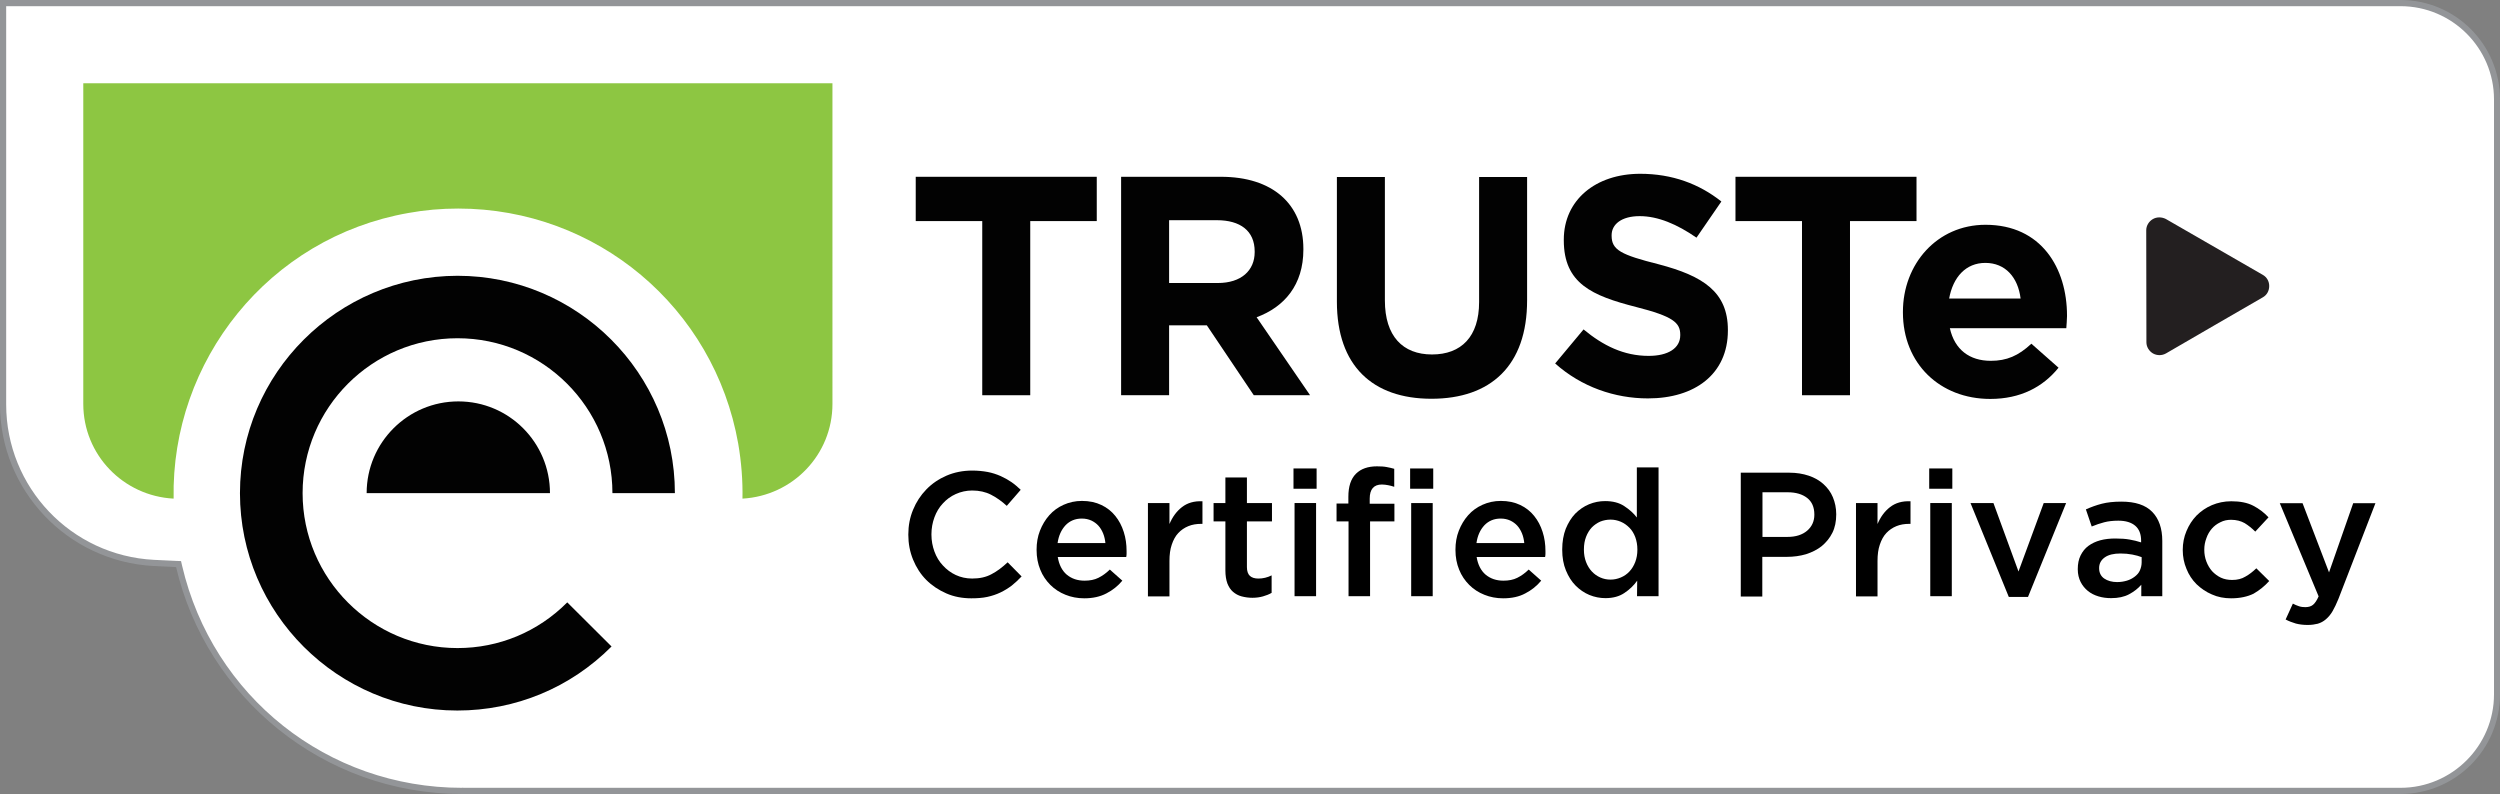 <?xml version="1.0" encoding="utf-8"?>
<!-- Generator: Adobe Illustrator 19.0.0, SVG Export Plug-In . SVG Version: 6.00 Build 0)  -->
<svg version="1.1" id="Layer_1" xmlns="http://www.w3.org/2000/svg" xmlns:xlink="http://www.w3.org/1999/xlink" x="0px" y="0px"
	 viewBox="0 0 141.69 45" enable-background="new 0 0 141.69 45" xml:space="preserve">
<rect x="0" y="0" width="141.69" height="45" fill="#808080" stroke="none"/>
<g>
	<defs>
		<rect id="SVGID_1_" width="141.69" height="45"/>
	</defs>
	<clipPath id="SVGID_2_">
		<use xlink:href="#SVGID_1_"  overflow="visible"/>
	</clipPath>
	<path clip-path="url(#SVGID_2_)" fill="#FFFFFF" d="M26.21,44.83c-7.73,0-14.32-5.23-16.06-12.72l-0.03-0.13l-1.4-0.07
		c-4.79-0.25-8.55-4.19-8.55-8.98V0.18h135.87c3.02,0,5.47,2.45,5.47,5.47v33.71c0,3.02-2.46,5.47-5.47,5.47H26.21z"/>
	<path clip-path="url(#SVGID_2_)" fill="#939598" d="M136.05,0.35c2.92,0,5.3,2.37,5.3,5.29v33.71c0,2.92-2.38,5.3-5.3,5.3
		l-109.79,0l-0.02-0.01l-0.06,0.01c-7.61,0-14.13-5.18-15.86-12.59l-0.06-0.26L10,31.79l-1.27-0.06c-4.7-0.24-8.38-4.11-8.38-8.81
		V0.35H136.05 M136.05,0H0v22.92c0,4.88,3.83,8.9,8.71,9.16l1.27,0.06C11.7,39.5,18.31,45,26.18,45l0.02,0l0.01,0h109.83
		c3.12,0,5.65-2.52,5.65-5.65V5.64C141.69,2.53,139.17,0,136.05,0"/>
	<path clip-path="url(#SVGID_2_)" fill="#8DC642" d="M4.72,4.72v18.17c0,2.89,2.27,5.22,5.12,5.37c-0.15-7.81,5.39-14.8,13.31-16.19
		c0.93-0.17,1.87-0.25,2.82-0.25c7.84,0,14.51,5.61,15.87,13.33c0.18,1.05,0.26,2.09,0.24,3.11c2.85-0.16,5.1-2.49,5.1-5.37V4.72
		H4.72z"/>
	<path clip-path="url(#SVGID_2_)" fill="#020202" d="M20.78,27.95c0-2.87,2.33-5.2,5.2-5.2c2.87,0,5.19,2.33,5.19,5.2H20.78z
		 M13.6,27.95c0,6.8,5.54,12.32,12.32,12.32c3.3,0,6.41-1.29,8.74-3.63l-2.51-2.5c-1.66,1.67-3.87,2.59-6.22,2.59
		c-4.84,0-8.78-3.94-8.78-8.78c0-4.84,3.93-8.78,8.78-8.78c4.85,0,8.78,3.94,8.78,8.78h3.54c0-6.79-5.53-12.32-12.32-12.32
		C19.14,15.64,13.6,21.16,13.6,27.95"/>
</g>
<g>
	<defs>
		<rect id="SVGID_3_" width="141.69" height="45"/>
	</defs>
	<clipPath id="SVGID_4_">
		<use xlink:href="#SVGID_3_"  overflow="visible"/>
	</clipPath>
	<path clip-path="url(#SVGID_4_)" fill="#231F20" d="M122.01,12.42c-0.22,0.13-0.37,0.37-0.37,0.63l0.01,6.35
		c0,0.26,0.15,0.5,0.37,0.63c0.23,0.13,0.51,0.13,0.74,0l2.74-1.59l2.75-1.59c0.23-0.13,0.36-0.37,0.36-0.64
		c0-0.26-0.13-0.5-0.36-0.63l-5.5-3.17C122.51,12.29,122.23,12.29,122.01,12.42"/>
	<polygon clip-path="url(#SVGID_4_)" fill="#020202" points="58.39,12.53 58.39,22.4 55.67,22.4 55.67,12.53 51.9,12.53 51.9,10.02 
		62.16,10.02 62.16,12.53 	"/>
	<path clip-path="url(#SVGID_4_)" fill="#020202" d="M71.06,22.4l-2.66-3.96h-2.14v3.96h-2.72V10.02h5.66
		c2.92,0,4.67,1.54,4.67,4.09v0.04c0,2-1.08,3.25-2.65,3.83l3.03,4.42H71.06z M71.11,14.25c0-1.17-0.82-1.77-2.14-1.77h-2.71v3.56
		h2.76c1.33,0,2.09-0.71,2.09-1.75V14.25z"/>
	<path clip-path="url(#SVGID_4_)" fill="#020202" d="M81.13,22.6c-3.33,0-5.36-1.86-5.36-5.5v-7.07h2.72v7
		c0,2.02,1.01,3.06,2.67,3.06c1.66,0,2.67-1.01,2.67-2.97v-7.09h2.72V17C86.56,20.75,84.46,22.6,81.13,22.6"/>
	<path clip-path="url(#SVGID_4_)" fill="#020202" d="M93.4,22.58c-1.88,0-3.77-0.65-5.26-1.98l1.61-1.93
		c1.11,0.92,2.28,1.5,3.69,1.5c1.11,0,1.79-0.44,1.79-1.17v-0.03c0-0.69-0.42-1.04-2.5-1.57c-2.5-0.64-4.1-1.33-4.1-3.78v-0.04
		c0-2.24,1.8-3.73,4.33-3.73c1.81,0,3.34,0.57,4.6,1.57l-1.41,2.05c-1.1-0.76-2.18-1.22-3.22-1.22c-1.04,0-1.59,0.47-1.59,1.08v0.03
		c0,0.81,0.53,1.08,2.67,1.62c2.51,0.66,3.92,1.56,3.92,3.72v0.03C97.93,21.2,96.06,22.58,93.4,22.58"/>
	<polygon clip-path="url(#SVGID_4_)" fill="#020202" points="104.85,12.53 104.85,22.4 102.13,22.4 102.13,12.53 98.36,12.53 
		98.36,10.02 108.62,10.02 108.62,12.53 	"/>
	<path clip-path="url(#SVGID_4_)" fill="#020202" d="M117.11,18.6h-6.6c0.27,1.22,1.12,1.85,2.32,1.85c0.9,0,1.56-0.28,2.3-0.97
		l1.54,1.36c-0.89,1.1-2.16,1.77-3.87,1.77c-2.85,0-4.95-2-4.95-4.9v-0.04c0-2.7,1.93-4.93,4.68-4.93c3.17,0,4.62,2.46,4.62,5.15
		v0.03C117.14,18.19,117.13,18.35,117.11,18.6 M112.52,14.9c-1.1,0-1.83,0.8-2.05,2.02h4.05C114.37,15.72,113.66,14.9,112.52,14.9"
		/>
</g>
<g>
	<path d="M55.05,33.91c-0.51,0-0.99-0.09-1.42-0.28c-0.43-0.19-0.81-0.44-1.13-0.76c-0.32-0.32-0.57-0.71-0.75-1.15
		c-0.18-0.44-0.27-0.91-0.27-1.41v-0.02c0-0.5,0.09-0.97,0.27-1.4c0.18-0.44,0.43-0.82,0.75-1.15c0.32-0.33,0.7-0.59,1.14-0.78
		s0.93-0.29,1.46-0.29c0.32,0,0.61,0.03,0.88,0.08c0.26,0.05,0.5,0.13,0.73,0.23c0.22,0.1,0.42,0.21,0.61,0.34
		c0.19,0.13,0.36,0.28,0.53,0.44l-0.79,0.91c-0.28-0.26-0.58-0.47-0.89-0.63s-0.67-0.24-1.07-0.24c-0.33,0-0.64,0.07-0.93,0.2
		s-0.53,0.31-0.73,0.53c-0.21,0.22-0.37,0.49-0.48,0.79s-0.17,0.62-0.17,0.96v0.02c0,0.34,0.06,0.66,0.17,0.96
		c0.11,0.3,0.27,0.57,0.48,0.79c0.21,0.23,0.45,0.41,0.73,0.54s0.59,0.2,0.93,0.2c0.43,0,0.79-0.08,1.1-0.25
		c0.31-0.16,0.61-0.39,0.91-0.67l0.79,0.8c-0.18,0.19-0.37,0.37-0.56,0.52c-0.2,0.15-0.41,0.28-0.64,0.39
		c-0.23,0.11-0.47,0.19-0.74,0.25S55.37,33.91,55.05,33.91z"/>
	<path d="M61.45,33.91c-0.38,0-0.74-0.07-1.06-0.2c-0.33-0.13-0.62-0.32-0.86-0.56c-0.24-0.24-0.44-0.53-0.57-0.86
		c-0.14-0.34-0.21-0.71-0.21-1.12v-0.02c0-0.38,0.06-0.74,0.19-1.07c0.13-0.33,0.3-0.62,0.53-0.88s0.5-0.45,0.81-0.59
		c0.31-0.14,0.66-0.22,1.04-0.22c0.42,0,0.79,0.08,1.1,0.23c0.32,0.15,0.58,0.36,0.79,0.62c0.21,0.26,0.37,0.56,0.48,0.91
		c0.11,0.34,0.16,0.7,0.16,1.08c0,0.05,0,0.11,0,0.17c0,0.06-0.01,0.11-0.02,0.17h-3.88c0.07,0.43,0.24,0.77,0.51,1
		c0.28,0.23,0.61,0.34,1.01,0.34c0.3,0,0.56-0.05,0.78-0.16c0.22-0.11,0.44-0.26,0.65-0.47l0.71,0.63c-0.25,0.3-0.55,0.54-0.9,0.72
		C62.35,33.82,61.93,33.91,61.45,33.91z M62.65,30.78c-0.02-0.19-0.06-0.38-0.13-0.55c-0.07-0.17-0.16-0.32-0.27-0.44
		c-0.11-0.12-0.25-0.22-0.4-0.29c-0.16-0.07-0.33-0.11-0.54-0.11c-0.37,0-0.68,0.13-0.92,0.38c-0.24,0.26-0.39,0.59-0.45,1.01H62.65
		z"/>
	<path d="M65.06,28.51h1.22v1.19c0.17-0.4,0.4-0.72,0.71-0.96c0.31-0.24,0.69-0.35,1.16-0.33v1.28h-0.07
		c-0.27,0-0.51,0.04-0.73,0.13c-0.22,0.09-0.41,0.22-0.57,0.39s-0.28,0.39-0.37,0.66c-0.09,0.26-0.13,0.57-0.13,0.92v2.01h-1.22
		V28.51z"/>
	<path d="M70.98,33.88c-0.22,0-0.42-0.03-0.61-0.08c-0.19-0.05-0.35-0.14-0.49-0.26s-0.24-0.28-0.32-0.48
		c-0.07-0.2-0.11-0.44-0.11-0.73v-2.78h-0.67v-1.04h0.67v-1.45h1.22v1.45h1.42v1.04h-1.42v2.59c0,0.23,0.06,0.4,0.17,0.5
		c0.11,0.1,0.27,0.15,0.48,0.15c0.26,0,0.51-0.06,0.75-0.18v0.99c-0.15,0.09-0.32,0.15-0.49,0.2S71.2,33.88,70.98,33.88z"/>
	<path d="M73.31,26.55h1.31v1.15h-1.31V26.55z M73.37,28.51h1.22v5.28h-1.22V28.51z"/>
	<path d="M76.42,29.55h-0.67v-1.01h0.67v-0.38c0-0.59,0.14-1.02,0.43-1.31c0.28-0.28,0.68-0.42,1.19-0.42c0.21,0,0.4,0.01,0.55,0.04
		c0.15,0.03,0.3,0.06,0.43,0.1v1.02c-0.12-0.04-0.23-0.07-0.34-0.09c-0.11-0.02-0.23-0.04-0.36-0.04c-0.46,0-0.69,0.27-0.69,0.8
		v0.29h1.4v1h-1.38v4.24h-1.22V29.55z M79.92,26.55h1.31v1.15h-1.31V26.55z M79.98,28.51h1.22v5.28h-1.22V28.51z"/>
	<path d="M85.19,33.91c-0.38,0-0.74-0.07-1.06-0.2c-0.33-0.13-0.62-0.32-0.86-0.56c-0.24-0.24-0.44-0.53-0.57-0.86
		c-0.14-0.34-0.21-0.71-0.21-1.12v-0.02c0-0.38,0.06-0.74,0.19-1.07c0.13-0.33,0.3-0.62,0.53-0.88s0.5-0.45,0.81-0.59
		c0.31-0.14,0.66-0.22,1.04-0.22c0.42,0,0.79,0.08,1.1,0.23c0.32,0.15,0.58,0.36,0.79,0.62c0.21,0.26,0.37,0.56,0.48,0.91
		c0.11,0.34,0.16,0.7,0.16,1.08c0,0.05,0,0.11,0,0.17c0,0.06-0.01,0.11-0.02,0.17h-3.88c0.07,0.43,0.24,0.77,0.51,1
		c0.28,0.23,0.61,0.34,1.01,0.34c0.3,0,0.56-0.05,0.78-0.16c0.22-0.11,0.44-0.26,0.65-0.47l0.71,0.63c-0.25,0.3-0.55,0.54-0.9,0.72
		C86.1,33.82,85.68,33.91,85.19,33.91z M86.39,30.78c-0.02-0.19-0.06-0.38-0.13-0.55c-0.07-0.17-0.16-0.32-0.27-0.44
		c-0.11-0.12-0.25-0.22-0.4-0.29c-0.16-0.07-0.33-0.11-0.54-0.11c-0.37,0-0.68,0.13-0.92,0.38c-0.24,0.26-0.39,0.59-0.45,1.01H86.39
		z"/>
	<path d="M90.99,33.9c-0.31,0-0.62-0.06-0.91-0.18c-0.29-0.12-0.55-0.3-0.78-0.53s-0.41-0.52-0.55-0.86
		c-0.14-0.34-0.21-0.73-0.21-1.17v-0.02c0-0.44,0.07-0.83,0.2-1.17c0.14-0.34,0.32-0.63,0.54-0.86c0.23-0.23,0.49-0.41,0.78-0.53
		s0.6-0.18,0.91-0.18c0.43,0,0.79,0.09,1.08,0.28c0.29,0.19,0.53,0.4,0.72,0.65v-2.84H94v7.3h-1.22l0.01-0.88
		c-0.19,0.27-0.44,0.51-0.73,0.7C91.78,33.8,91.42,33.9,90.99,33.9z M91.28,32.85c0.2,0,0.39-0.04,0.58-0.12s0.35-0.19,0.49-0.34
		c0.14-0.15,0.25-0.33,0.33-0.54c0.08-0.21,0.12-0.44,0.12-0.69v-0.02c0-0.25-0.04-0.48-0.12-0.7c-0.08-0.21-0.19-0.39-0.33-0.53
		s-0.3-0.26-0.49-0.34c-0.19-0.08-0.38-0.12-0.58-0.12c-0.21,0-0.4,0.04-0.58,0.11c-0.18,0.08-0.34,0.19-0.48,0.33
		c-0.14,0.15-0.25,0.33-0.33,0.54s-0.12,0.44-0.12,0.71v0.02c0,0.25,0.04,0.48,0.12,0.69s0.19,0.39,0.33,0.54
		c0.14,0.15,0.3,0.26,0.48,0.34C90.88,32.81,91.07,32.85,91.28,32.85z"/>
	<path d="M98.65,26.79h2.76c0.41,0,0.77,0.06,1.1,0.17s0.61,0.27,0.84,0.48s0.41,0.45,0.53,0.74c0.12,0.29,0.19,0.61,0.19,0.96v0.02
		c0,0.39-0.07,0.74-0.22,1.04c-0.15,0.3-0.35,0.54-0.6,0.75c-0.25,0.2-0.55,0.35-0.89,0.46c-0.34,0.1-0.71,0.15-1.09,0.15h-1.39
		v2.25h-1.22V26.79z M101.31,30.43c0.47,0,0.84-0.12,1.11-0.35s0.41-0.54,0.41-0.9v-0.02c0-0.42-0.14-0.73-0.41-0.94
		c-0.27-0.21-0.64-0.32-1.1-0.32h-1.43v2.53H101.31z"/>
	<path d="M105.19,28.51h1.22v1.19c0.17-0.4,0.4-0.72,0.71-0.96c0.31-0.24,0.69-0.35,1.16-0.33v1.28h-0.07
		c-0.27,0-0.51,0.04-0.73,0.13c-0.22,0.09-0.41,0.22-0.57,0.39s-0.28,0.39-0.37,0.66c-0.09,0.26-0.13,0.57-0.13,0.92v2.01h-1.22
		V28.51z"/>
	<path d="M109.34,26.55h1.31v1.15h-1.31V26.55z M109.4,28.51h1.22v5.28h-1.22V28.51z"/>
	<path d="M111.68,28.51h1.3l1.42,3.88l1.43-3.88h1.27l-2.16,5.32h-1.09L111.68,28.51z"/>
	<path d="M121.36,33.79v-0.65c-0.18,0.21-0.41,0.39-0.69,0.54c-0.28,0.15-0.62,0.22-1.02,0.22c-0.25,0-0.49-0.03-0.72-0.1
		c-0.23-0.07-0.43-0.17-0.6-0.31c-0.17-0.14-0.31-0.31-0.41-0.51c-0.1-0.2-0.16-0.44-0.16-0.71v-0.02c0-0.29,0.05-0.55,0.16-0.77
		c0.11-0.22,0.25-0.4,0.44-0.54c0.19-0.14,0.42-0.25,0.68-0.32c0.26-0.07,0.55-0.1,0.85-0.1c0.32,0,0.59,0.02,0.81,0.06
		c0.22,0.04,0.44,0.09,0.65,0.16v-0.1c0-0.37-0.11-0.65-0.33-0.84c-0.22-0.19-0.54-0.29-0.96-0.29c-0.3,0-0.57,0.03-0.8,0.09
		s-0.47,0.14-0.71,0.24l-0.33-0.97c0.29-0.13,0.59-0.24,0.9-0.32c0.31-0.08,0.68-0.12,1.11-0.12c0.79,0,1.37,0.19,1.75,0.58
		s0.57,0.94,0.57,1.65v3.13H121.36z M121.39,31.58c-0.15-0.06-0.33-0.11-0.54-0.15s-0.43-0.06-0.67-0.06
		c-0.38,0-0.68,0.07-0.89,0.22c-0.21,0.15-0.32,0.35-0.32,0.6v0.02c0,0.25,0.1,0.45,0.29,0.58s0.44,0.2,0.73,0.2
		c0.2,0,0.38-0.03,0.55-0.08c0.17-0.05,0.32-0.13,0.45-0.23c0.13-0.1,0.23-0.21,0.29-0.35s0.1-0.29,0.1-0.46V31.58z"/>
	<path d="M126.45,33.91c-0.39,0-0.76-0.07-1.09-0.22c-0.33-0.14-0.62-0.34-0.87-0.58c-0.25-0.25-0.44-0.54-0.57-0.87
		c-0.14-0.33-0.21-0.69-0.21-1.06v-0.02c0-0.37,0.07-0.73,0.21-1.06c0.14-0.34,0.33-0.63,0.57-0.88c0.25-0.25,0.54-0.45,0.87-0.59
		s0.7-0.22,1.1-0.22c0.5,0,0.91,0.08,1.24,0.25c0.33,0.17,0.62,0.39,0.87,0.66l-0.75,0.81c-0.19-0.19-0.39-0.35-0.6-0.48
		c-0.21-0.12-0.47-0.19-0.77-0.19c-0.22,0-0.42,0.04-0.61,0.14c-0.19,0.09-0.35,0.21-0.48,0.36c-0.13,0.15-0.24,0.33-0.31,0.54
		c-0.08,0.21-0.12,0.42-0.12,0.65v0.02c0,0.23,0.04,0.45,0.12,0.66c0.08,0.21,0.19,0.39,0.32,0.54c0.14,0.15,0.31,0.28,0.5,0.37
		s0.41,0.13,0.64,0.13c0.29,0,0.54-0.06,0.75-0.19c0.22-0.12,0.42-0.28,0.62-0.47l0.73,0.72c-0.26,0.29-0.56,0.53-0.89,0.72
		C127.39,33.81,126.97,33.91,126.45,33.91z"/>
	<path d="M130.79,35.42c-0.25,0-0.48-0.03-0.67-0.08c-0.2-0.06-0.39-0.13-0.58-0.23l0.41-0.9c0.11,0.06,0.23,0.11,0.35,0.15
		c0.12,0.04,0.24,0.05,0.36,0.05c0.17,0,0.32-0.04,0.43-0.13c0.11-0.09,0.22-0.25,0.32-0.48l-2.2-5.28h1.29l1.5,3.92l1.37-3.92h1.26
		l-2.1,5.43c-0.11,0.27-0.22,0.5-0.33,0.69s-0.24,0.34-0.38,0.46c-0.14,0.12-0.29,0.2-0.46,0.25
		C131.2,35.39,131.01,35.42,130.79,35.42z"/>
</g>
</svg>
